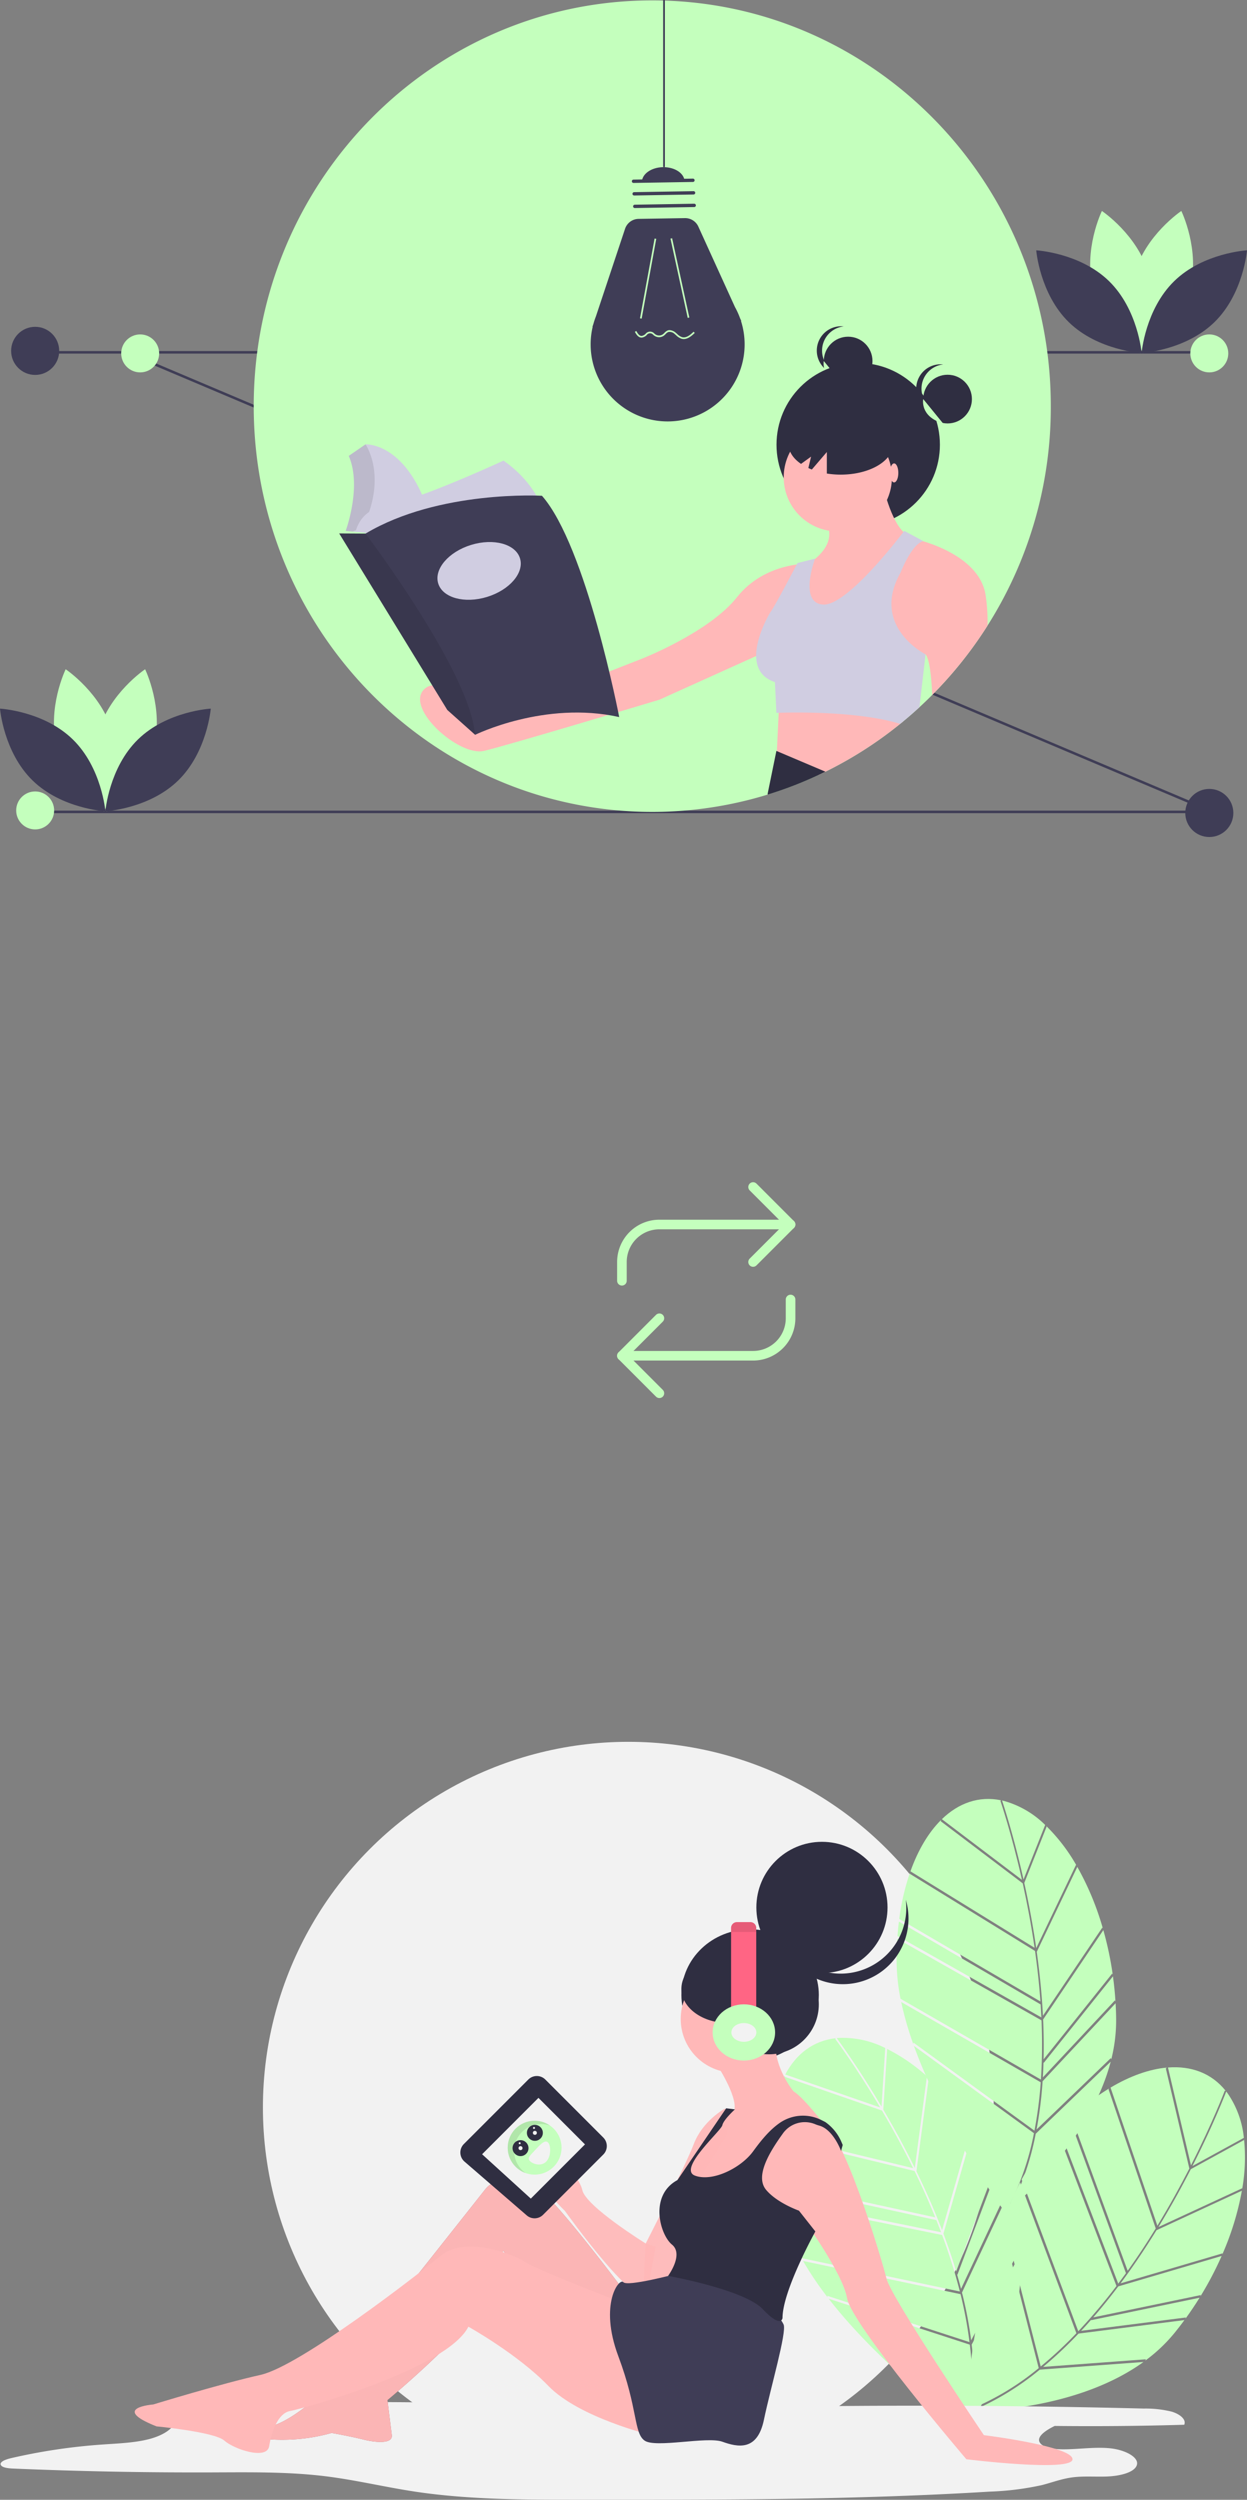 <svg xmlns="http://www.w3.org/2000/svg" width="389.716" height="780.772" viewBox="0 0 389.716 780.772">
  <rect x="0" y="0" width="389.716" height="780.772" fill="#808080" stroke="none"/>
  <g id="Group_479" data-name="Group 479" transform="translate(-12566.078 -5085.228)">
    <g id="fun-01" transform="translate(12566.257 5629.257)">
      <circle id="Ellipse_48" data-name="Ellipse 48" cx="114.196" cy="114.196" r="114.196" transform="translate(81.987 0)" fill="#f2f2f2"/>
      <path id="Path_604" data-name="Path 604" d="M973.867,180.962l-6.986,17.591c1.351,6.119,2.674,13.019,3.735,20.367l12.438-26.029.2.314a56.285,56.285,0,0,0-9.606-12.533Z" transform="translate(-646.947 -154.478)" fill="#c4ffbd"/>
      <path id="Path_605" data-name="Path 605" d="M953.265,182.34l6.767-17.04a29.655,29.655,0,0,0-12.781-7.475c-.234-.06-.467-.112-.7-.163C947.093,159.277,950.216,168.777,953.265,182.34Z" transform="translate(-633.57 -139.337)" fill="#c4ffbd"/>
      <path id="Path_606" data-name="Path 606" d="M1006.386,325.738l.157.39q-.25-3.984-.786-7.883l-21.623,27.023-.078-.175q-.07,2.392-.21,4.719Z" transform="translate(-658.11 -244.998)" fill="#c4ffbd"/>
      <path id="Path_607" data-name="Path 607" d="M998.773,237.26l.182.359a88.518,88.518,0,0,0-8.007-19.295l-12.675,26.525q1.445,10.337,1.934,19.95Z" transform="translate(-654.443 -179.251)" fill="#c4ffbd"/>
      <path id="Path_608" data-name="Path 608" d="M855.985,223.416a73.892,73.892,0,0,0-3.375,14.506L896.736,263.7c-.395-5.553-.992-10.866-1.685-15.775l-39.112-24.092Z" transform="translate(-571.759 -182.602)" fill="#c4ffbd"/>
      <path id="Path_609" data-name="Path 609" d="M850.907,272.383l.04-.42,44.963,25.423q-.095-2.046-.23-4.056l-44.289-25.874.043-.419Q851.1,269.646,850.907,272.383Z" transform="translate(-570.638 -211.303)" fill="#c4ffbd"/>
      <path id="Path_610" data-name="Path 610" d="M1005.689,289.59l.169.376a105.623,105.623,0,0,0-2.939-13.939L984.1,303.938q.289,6.412.146,12.45Z" transform="translate(-658.278 -217.219)" fill="#c4ffbd"/>
      <path id="Path_611" data-name="Path 611" d="M961.5,418.677a86.193,86.193,0,0,1-8.23,23.726c5.153-4.394,25.61-23,31.665-46.243Z" transform="translate(-637.993 -296.264)" fill="#c4ffbd"/>
      <path id="Path_612" data-name="Path 612" d="M854.425,341.7a102.189,102.189,0,0,0,3.778,13.154l.07-.455,37.786,27.484a127.141,127.141,0,0,0,1.968-15.105Z" transform="translate(-572.953 -260.432)" fill="#c4ffbd"/>
      <path id="Path_613" data-name="Path 613" d="M916.6,181.531c-3.3-14.674-6.685-24.537-6.734-24.678l.212-.181c-6.913-1.421-13.273.835-18.509,5.9Z" transform="translate(-597.394 -138.41)" fill="#c4ffbd"/>
      <path id="Path_614" data-name="Path 614" d="M979.987,367.184c-.032.481-.063.964-.1,1.44a126.283,126.283,0,0,1-1.786,13.625l23.213-22.3.144.386a50.074,50.074,0,0,0,1.512-12.545q-.027-2.492-.173-4.963Z" transform="translate(-654.329 -261.169)" fill="#c4ffbd"/>
      <path id="Path_615" data-name="Path 615" d="M901.656,215.4c-1.054-7.264-2.364-14.082-3.7-20.13L872.35,175.883l.067-.4c-3.909,3.882-7.175,9.349-9.556,16.029Z" transform="translate(-578.504 -151.06)" fill="#c4ffbd"/>
      <path id="Path_616" data-name="Path 616" d="M903.538,409.018l-37.51-27.283c9.3,25.759,27.427,50.506,28.587,52.077A83.422,83.422,0,0,0,903.538,409.018Z" transform="translate(-580.588 -286.773)" fill="#c4ffbd"/>
      <path id="Path_617" data-name="Path 617" d="M895.294,327.9l.021-.023a171.382,171.382,0,0,0,.177-18.464l-45.073-25.485q-.241,3.71-.2,7.629a61.479,61.479,0,0,0,1.226,11.122Z" transform="translate(-570.181 -222.415)" fill="#c4ffbd"/>
      <path id="Path_618" data-name="Path 618" d="M1116.187,467.081l-16.6,9.093c-2.861,5.575-6.244,11.733-10.113,18.069l26.181-12.114-.043.372a56.293,56.293,0,0,0,.6-15.779Z" transform="translate(-727.611 -342.692)" fill="#c4ffbd"/>
      <path id="Path_619" data-name="Path 619" d="M1120.51,446.694l16.08-8.808a29.663,29.663,0,0,0-5.076-13.909c-.142-.2-.289-.384-.435-.572C1130.467,424.994,1126.813,434.3,1120.51,446.694Z" transform="translate(-748.032 -314.19)" fill="#c4ffbd"/>
      <path id="Path_620" data-name="Path 620" d="M1051.562,617.908l-.128.4q2.349-3.228,4.422-6.572l-33.889,7.022.051-.185q-1.58,1.8-3.172,3.5Z" transform="translate(-681.139 -438.109)" fill="#c4ffbd"/>
      <path id="Path_621" data-name="Path 621" d="M1086.71,533.573l-.088.392a88.5,88.5,0,0,0,6.14-19.967l-26.68,12.345q-5.481,8.883-11.235,16.6Z" transform="translate(-704.826 -373.799)" fill="#c4ffbd"/>
      <path id="Path_622" data-name="Path 622" d="M1021.919,420.426a73.886,73.886,0,0,0-11.852,9.019l17.543,48c3.238-4.528,6.166-9,8.764-13.225l-14.758-43.5Z" transform="translate(-675.363 -312.231)" fill="#c4ffbd"/>
      <path id="Path_623" data-name="Path 623" d="M998.017,451.405l.3-.3,18.415,48.258q1.232-1.637,2.41-3.271l-17.607-48.176.3-.3Q999.91,449.418,998.017,451.405Z" transform="translate(-667.434 -330.126)" fill="#c4ffbd"/>
      <path id="Path_624" data-name="Path 624" d="M1063.507,585.821l-.11.4a105.713,105.713,0,0,0,6.627-12.611l-32.3,9.5q-3.866,5.123-7.828,9.682Z" transform="translate(-688.413 -413.021)" fill="#c4ffbd"/>
      <path id="Path_625" data-name="Path 625" d="M939.707,672.827a86.206,86.206,0,0,1-21.472,13.023c6.772-.1,34.395-1.38,53.883-15.419Z" transform="translate(-614.939 -476.729)" fill="#c4ffbd"/>
      <path id="Path_626" data-name="Path 626" d="M952.532,506.391a102.281,102.281,0,0,0-5.481,12.541l.344-.306,11.573,45.268a127.116,127.116,0,0,0,11.15-10.379Z" transform="translate(-633.9 -368.794)" fill="#c4ffbd"/>
      <path id="Path_627" data-name="Path 627" d="M1105.362,431.894c6.816-13.408,10.5-23.162,10.554-23.3l.279,0c-4.418-5.5-10.756-7.822-18.02-7.259Z" transform="translate(-733.336 -299.611)" fill="#c4ffbd"/>
      <path id="Path_628" data-name="Path 628" d="M995.149,636.4c-.332.35-.663.7-1,1.046a126.155,126.155,0,0,1-10.066,9.354l32.1-2.373-.135.39a50.054,50.054,0,0,0,9.166-8.7q1.568-1.937,3.033-3.933Z" transform="translate(-658.268 -451.568)" fill="#c4ffbd"/>
      <path id="Path_629" data-name="Path 629" d="M1060.339,450.968c3.821-6.267,7.162-12.353,9.99-17.863l-7.353-31.267.309-.269c-5.487.5-11.489,2.624-17.583,6.251Z" transform="translate(-698.81 -299.823)" fill="#c4ffbd"/>
      <path id="Path_630" data-name="Path 630" d="M936.424,589.562l-11.488-44.937c-9.27,25.769-11.09,56.392-11.2,58.343A83.425,83.425,0,0,0,936.424,589.562Z" transform="translate(-611.98 -393.951)" fill="#c4ffbd"/>
      <path id="Path_631" data-name="Path 631" d="M982.173,522.079l.031,0a171.459,171.459,0,0,0,11.913-14.108l-18.46-48.377q-2.552,2.7-5.021,5.748a61.428,61.428,0,0,0-6.149,9.348Z" transform="translate(-645.371 -338)" fill="#c4ffbd"/>
      <path id="Path_632" data-name="Path 632" d="M839.265,384.353l-1.206,18.889c3.177,5.4,6.567,11.555,9.847,18.215l3.783-28.6.291.235a56.3,56.3,0,0,0-13.009-8.95Z" transform="translate(-562.185 -288.357)" fill="#c4ffbd"/>
      <path id="Path_633" data-name="Path 633" d="M809.466,395.848l1.169-18.3a29.655,29.655,0,0,0-14.466-3.158c-.241.016-.479.038-.716.061C796.467,375.822,802.374,383.89,809.466,395.848Z" transform="translate(-534.15 -281.91)" fill="#c4ffbd"/>
      <path id="Path_634" data-name="Path 634" d="M920.662,502.982l.27.323q-1.469-3.712-3.184-7.254l-12.211,32.383-.129-.142q.673,2.3,1.259,4.553Z" transform="translate(-606.499 -361.99)" fill="#c4ffbd"/>
      <path id="Path_635" data-name="Path 635" d="M885.5,426.682l.284.285A88.5,88.5,0,0,0,872.2,411.092l-3.856,29.144q4.569,9.385,8.005,18.375Z" transform="translate(-582.113 -306.089)" fill="#c4ffbd"/>
      <path id="Path_636" data-name="Path 636" d="M735.805,463.182a73.86,73.86,0,0,0,1.274,14.839L787.012,488.9c-2.092-5.159-4.3-10.027-6.479-14.482l-44.645-10.823Z" transform="translate(-494.898 -340.363)" fill="#c4ffbd"/>
      <path id="Path_637" data-name="Path 637" d="M740.917,513.016l-.092-.412,50.619,10.28q-.723-1.917-1.473-3.787L739.854,508.18l-.089-.412Q740.251,510.353,740.917,513.016Z" transform="translate(-497.509 -369.7)" fill="#c4ffbd"/>
      <path id="Path_638" data-name="Path 638" d="M909.067,470.662l.277.305a105.646,105.646,0,0,0-7.1-12.348l-9.268,32.361q2.257,6.008,3.987,11.8Z" transform="translate(-598.316 -337.361)" fill="#c4ffbd"/>
      <path id="Path_639" data-name="Path 639" d="M917.849,599.445a86.2,86.2,0,0,1-.494,25.108c3.542-5.771,17.247-29.789,15.821-53.766Z" transform="translate(-614.36 -411.165)" fill="#c4ffbd"/>
      <path id="Path_640" data-name="Path 640" d="M764.724,578.165a102.213,102.213,0,0,0,7.659,11.343l-.074-.454,44.431,14.458a127.091,127.091,0,0,0-2.8-14.974Z" transform="translate(-513.932 -416.02)" fill="#c4ffbd"/>
      <path id="Path_641" data-name="Path 641" d="M778.107,396.378c-7.676-12.935-13.942-21.269-14.032-21.388l.145-.238c-7.014.786-12.365,4.9-15.778,11.335Z" transform="translate(-503.219 -282.178)" fill="#c4ffbd"/>
      <path id="Path_642" data-name="Path 642" d="M909.952,548.9c.118.467.238.936.35,1.4a126.171,126.171,0,0,1,2.512,13.51L928,535.427l.257.323a50.061,50.061,0,0,0-2.439-12.4q-.8-2.362-1.7-4.667Z" transform="translate(-609.489 -376.883)" fill="#c4ffbd"/>
      <path id="Path_643" data-name="Path 643" d="M780.136,437.772c-3.248-6.582-6.6-12.662-9.741-18l-30.345-10.528-.062-.4c-2.518,4.9-3.934,11.109-4.133,18.2Z" transform="translate(-494.936 -304.607)" fill="#c4ffbd"/>
      <path id="Path_644" data-name="Path 644" d="M832.239,627l-44.106-14.353c16.8,21.624,41.694,39.555,43.284,40.69A83.425,83.425,0,0,0,832.239,627Z" transform="translate(-529.334 -438.712)" fill="#c4ffbd"/>
      <path id="Path_645" data-name="Path 645" d="M799.7,552.281l.013-.029a171.6,171.6,0,0,0-5.539-17.614l-50.744-10.306q.918,3.6,2.167,7.318a61.449,61.449,0,0,0,4.6,10.2Z" transform="translate(-499.923 -380.599)" fill="#c4ffbd"/>
      <path id="Path_646" data-name="Path 646" d="M285.169,697.066q51.8-.611,103.6.7a34.223,34.223,0,0,1,8.677.958c2.623.787,4.642,2.475,3.925,4.1q-20.221.6-40.483.37c-2.942,1.441-6.171,3.611-4.363,5.555,1.251,1.345,4.339,1.745,7.04,1.748,4.891.006,9.8-.8,14.621-.326s9.627,3.006,8.215,5.637c-1.072,2-5.139,2.987-8.84,3.164s-7.49-.191-11.108.282c-3.438.45-6.416,1.618-9.634,2.434a89.554,89.554,0,0,1-16.237,2.022c-42.5,2.6-85.359,2.576-128.113,2.552-17.309-.009-34.852-.036-51.566-2.562-9.527-1.44-18.657-3.677-28.3-4.838-11.524-1.386-23.434-1.2-35.219-1.156q-31.033.109-62.014-1.2c-1.537-.065-3.424-.284-3.838-1.118-.484-.973,1.48-1.733,3.141-2.121A182.4,182.4,0,0,1,63.283,709c4.88-.343,9.909-.518,14.4-1.647s8.409-3.5,8.367-6.261c-.013-.843-.368-1.745.335-2.489.934-.989,3.232-1.215,5.215-1.323,21.981-1.195,44.082-1.694,66.164-1.493,7.767.071,15.567.227,23.279-.3,6.319-.429,12.509-1.309,18.736-2.048,8.359-.992,44.74-6.13,50.047-1.961,3.973,3.121-4.229,3.794,6.426,5.068C265.525,697.656,275.759,697.178,285.169,697.066Z" transform="translate(-31.454 -489.52)" fill="#f2f2f2"/>
      <ellipse id="Ellipse_49" data-name="Ellipse 49" cx="21.473" cy="20.497" rx="21.473" ry="20.497" transform="translate(212.776 58.562)" fill="#2f2e41"/>
      <circle id="Ellipse_50" data-name="Ellipse 50" cx="20.497" cy="20.497" r="20.497" transform="translate(236.2 31.233)" fill="#2f2e41"/>
      <path id="Path_647" data-name="Path 647" d="M773.239,267.488a20.522,20.522,0,0,1-31.69-10.775,20.522,20.522,0,1,0,40.031-8.416A20.515,20.515,0,0,1,773.239,267.488Z" transform="translate(-498.683 -198.973)" fill="#2f2e41"/>
      <circle id="Ellipse_51" data-name="Ellipse 51" cx="16.759" cy="16.759" r="16.759" transform="translate(212.564 69.82)" fill="#ffb8b8"/>
      <path id="Path_648" data-name="Path 648" d="M666.529,385.38s6.84,10.261,5.814,14.707c0,0-4.446,2.052-4.446,2.736s-4.1,7.182-4.1,7.182L659,416.5l-2.052,8.55h9.919l10.945-8.55,10.6-11.629s7.182-3.42,10.945-.684l2.052,1.71s-7.182-9.576-10.6-11.628c0,0-6.156-7.524-5.472-15.049Z" transform="translate(-443.02 -285.121)" fill="#ffb8b8"/>
      <path id="Path_649" data-name="Path 649" d="M644.467,439.224s-6.84,3.762-9.577,10.945-15.049,31.124-15.049,31.124-1.026,15.391-.342,16.075,8.551-6.84,9.918-8.892,6.84-26.678,6.84-26.678l8.892-14.365,1.71-8.209Z" transform="translate(-418.222 -324.599)" fill="#ffb8b8" opacity="0.92"/>
      <path id="Path_650" data-name="Path 650" d="M554.27,500.832l-3.078-1.026s-18.811-11.629-19.837-16.759-16.075-22.231-16.417-13,10.945,19.5,10.945,19.5,24.625,34.544,25.993,24.625Z" transform="translate(-349.572 -343.113)" fill="#ffb8b8" opacity="0.92"/>
      <path id="Path_651" data-name="Path 651" d="M720.952,464.489s.342,9.577,13.681,13c0,0,13.681,18.469,15.049,26.678s37.28,50.277,37.28,50.277,33.176,4.1,33.176,0-27.7-7.524-27.7-7.524-29.072-43.095-30.44-48.909S747.629,449.1,741.473,449.44c0,0-5.814-2.736-9.234-.684S720.952,464.489,720.952,464.489Z" transform="translate(-485.131 -330.369)" fill="#ffb8b8"/>
      <path id="Path_652" data-name="Path 652" d="M378.557,539.807s-23.941-32.15-29.072-34.2-11.629-3.42-15.391,1.368-48.225,60.88-48.225,60.88-15.733,16.075-23.6,13c0,0-4.1,3.42,5.472,4.1a57.071,57.071,0,0,0,18.469-2.052s5.814,1.026,9.919,2.052,9.234,1.368,8.893-1.368l-1.368-10.944s35.228-29.072,36.254-41.384c0,0-.684-5.815,0-5.13s15.049,16.075,21.547,19.495,22.573,8.209,22.573,8.209Z" transform="translate(-182.751 -367.039)" fill="#a0616a"/>
      <path id="Path_653" data-name="Path 653" d="M378.557,539.807s-23.941-32.15-29.072-34.2-11.629-3.42-15.391,1.368-48.225,60.88-48.225,60.88-15.733,16.075-23.6,13c0,0-4.1,3.42,5.472,4.1a57.071,57.071,0,0,0,18.469-2.052s5.814,1.026,9.919,2.052,9.234,1.368,8.893-1.368l-1.368-10.944s35.228-29.072,36.254-41.384c0,0-.684-5.815,0-5.13s15.049,16.075,21.547,19.495,22.573,8.209,22.573,8.209Z" transform="translate(-182.751 -367.039)" fill="#ffb8b8" opacity="0.96"/>
      <path id="Path_654" data-name="Path 654" d="M311.675,584.573S280.209,572.6,276.1,569.866s-18.811-8.209-26.336-2.052-44.12,34.544-56.433,37.28-33.518,9.235-33.518,9.235-13.681,1.026,1.026,6.84c0,0,18.127,1.71,21.205,4.446s13.339,6.156,14.023,1.71,2.736-10.26,6.5-10.945,48.909-13,55.749-26.336c0,0,15.391,8.55,24.967,18.469s32.15,15.391,32.15,15.391Z" transform="translate(-112.107 -407.359)" fill="#ffb8b8"/>
      <path id="Path_655" data-name="Path 655" d="M608.714,590.224s-14.992,3.985-16.218,2.506-7.724,6.729-1.567,23.146,4.788,23.941,8.208,26.336,19.5-1.368,24.284.342,10.944,3.078,13-6.84,7.182-27.362,6.156-29.756-6.5-7.866-6.5-7.866l-11.287-5.814Z" transform="translate(-397.859 -423.955)" fill="#3f3d56"/>
      <path id="Path_656" data-name="Path 656" d="M690.246,452.063s-2.381-6.67-6.8-7.92a11.382,11.382,0,0,1-1.1-.362,8.421,8.421,0,0,0-10.393,2.981c-4.446,6.156-8.55,13.339-5.13,17.443s10.261,6.5,10.261,6.5l5.13,6.5s-10.261,18.469-10.261,27.02c0,0-.342,3.42-6.156-2.736s-29.608-10.413-29.608-10.413,4.983-6.688,1.221-9.766-7.207-15.339,1.7-20.153l15.232-22.428,2.736.342s-3.591,3.249-3.933,4.959-14.023,13.681-8.551,15.733,14.365-2.394,18.127-7.525c2.069-2.821,4.966-6.678,8.634-9.122a12.788,12.788,0,0,1,12.791-.687l1.148.574h0a14.652,14.652,0,0,1,5.065,6.231l.407.951Z" transform="translate(-427.576 -324.27)" fill="#2f2e41"/>
      <circle id="Ellipse_52" data-name="Ellipse 52" cx="15.617" cy="15.617" r="15.617" transform="translate(224.488 66.37)" fill="#2f2e41"/>
      <ellipse id="Ellipse_53" data-name="Ellipse 53" cx="14.641" cy="10.736" rx="14.641" ry="10.736" transform="translate(212.776 66.37)" fill="#2f2e41"/>
      <ellipse id="Ellipse_54" data-name="Ellipse 54" cx="1.952" cy="4.88" rx="1.952" ry="4.88" transform="translate(230.344 87.843)" fill="#a0616a"/>
      <path id="Path_657" data-name="Path 657" d="M706.818,270.557V297.8h-7.866V270.557a1.833,1.833,0,0,1,1.833-1.833h4.2a1.833,1.833,0,0,1,1.833,1.833Z" transform="translate(-470.655 -212.414)" fill="#ff6584"/>
      <ellipse id="Ellipse_55" data-name="Ellipse 55" cx="9.76" cy="8.784" rx="9.76" ry="8.784" transform="translate(222.536 81.987)" fill="#c4ffbd"/>
      <ellipse id="Ellipse_56" data-name="Ellipse 56" cx="3.904" cy="2.928" rx="3.904" ry="2.928" transform="translate(228.392 87.843)" fill="#f2f2f2"/>
      <ellipse id="Ellipse_57" data-name="Ellipse 57" cy="0.976" ry="0.976" transform="translate(232.296 89.795)" fill="#ff6584"/>
      <path id="Path_658" data-name="Path 658" d="M706.818,270.557V271.8h-7.866v-1.245a1.833,1.833,0,0,1,1.833-1.833h4.2a1.833,1.833,0,0,1,1.833,1.833Z" transform="translate(-470.655 -212.414)" opacity="0.1"/>
      <path id="Path_659" data-name="Path 659" d="M452.689,430.511l20.138-20.138a3.756,3.756,0,0,1,5.312,0l18.116,18.116a3.756,3.756,0,0,1,0,5.312L477.44,452.617a3.756,3.756,0,0,1-5.112.186L452.89,436.01a3.756,3.756,0,0,1-.2-5.5Z" transform="translate(-307.895 -304.892)" fill="#2f2e41"/>
      <path id="Path_660" data-name="Path 660" d="M440,343.114,457.614,325.5l14.536,14.536-16.93,16.93Z" transform="translate(-289.512 -214.296)" fill="#f2f2f2"/>
      <circle id="Ellipse_58" data-name="Ellipse 58" cx="8.417" cy="8.417" r="8.417" transform="translate(158.487 118.349)" fill="#c4ffbd"/>
      <path id="Path_661" data-name="Path 661" d="M499.512,465.706a8.417,8.417,0,0,1,8.575-14.069,8.417,8.417,0,1,0-7.639,14.829A8.463,8.463,0,0,1,499.512,465.706Z" transform="translate(-336.354 -331.765)" opacity="0.1"/>
      <path id="Path_662" data-name="Path 662" d="M520.062,469.344c1,.943,1.057,4.339-.476,5.97s-4.071.881-5.075-.063-.093-1.722,1.44-3.353S519.059,468.4,520.062,469.344Z" transform="translate(-349.019 -344.25)" fill="#f2f2f2"/>
      <circle id="Ellipse_59" data-name="Ellipse 59" cx="2.494" cy="2.494" r="2.494" transform="translate(160.004 124.409)" fill="#2f2e41"/>
      <circle id="Ellipse_60" data-name="Ellipse 60" cx="2.494" cy="2.494" r="2.494" transform="translate(164.487 119.638)" fill="#2f2e41"/>
      <circle id="Ellipse_61" data-name="Ellipse 61" cx="0.624" cy="0.624" r="0.624" transform="translate(161.874 126.28)" fill="#f2f2f2"/>
      <circle id="Ellipse_62" data-name="Ellipse 62" cx="0.312" cy="0.312" r="0.312" transform="translate(161.918 125.056)" fill="#f2f2f2"/>
      <circle id="Ellipse_63" data-name="Ellipse 63" cx="0.312" cy="0.312" r="0.312" transform="translate(166.401 120.285)" fill="#f2f2f2"/>
      <circle id="Ellipse_64" data-name="Ellipse 64" cx="0.624" cy="0.624" r="0.624" transform="translate(166.357 121.509)" fill="#f2f2f2"/>
    </g>
    <g id="undraw_book_reading_kx9s" transform="translate(12566.078 5085.228)">
      <rect id="Rectangle_300" data-name="Rectangle 300" width="367.341" height="0.791" transform="translate(10.884 253.187)" fill="#3f3d56"/>
      <rect id="Rectangle_301" data-name="Rectangle 301" width="0.791" height="367.341" transform="translate(39.469 110.444) rotate(-67.078)" fill="#3f3d56"/>
      <rect id="Rectangle_302" data-name="Rectangle 302" width="367.341" height="0.791" transform="translate(10.884 109.651)" fill="#3f3d56"/>
      <path id="Path_544" data-name="Path 544" d="M556.843,255.883a127.351,127.351,0,0,1-37.062,90.2q-1.951,1.963-3.99,3.836-2.456,2.266-5.038,4.393c-.328.273-.656.542-.989.807A124.048,124.048,0,0,1,487.8,369.363c-.463.233-.925.467-1.392.7-.739.364-1.487.72-2.234,1.068a123.046,123.046,0,0,1-88.277,5.991c-51.036-15.84-88.162-64.125-88.162-121.234,0-69.993,55.766-126.731,124.556-126.731S556.843,185.89,556.843,255.883Z" transform="translate(-228.441 -129.032)" fill="#c4ffbd"/>
      <path id="Path_545" data-name="Path 545" d="M621.015,333.268l.1,0-.39-.856a23.9,23.9,0,0,0-1.6-3.516l-11.441-25.121a4.524,4.524,0,0,0-4.193-2.649L589,301.364a4.524,4.524,0,0,0-4.218,3.095l-9.109,27.358a23.789,23.789,0,0,0-.779,2.34l-.309.929.073,0a24.062,24.062,0,1,0,46.358-1.815Z" transform="translate(-389.436 -233.002)" fill="#3f3d56"/>
      <rect id="Rectangle_303" data-name="Rectangle 303" width="25.338" height="0.523" transform="translate(200.016 99.429) rotate(-79.634)" fill="#c4ffbd"/>
      <rect id="Rectangle_304" data-name="Rectangle 304" width="0.523" height="25.338" transform="translate(209.543 74.526) rotate(-12.264)" fill="#c4ffbd"/>
      <path id="Path_546" data-name="Path 546" d="M607.117,270.236l18.567-.309a.523.523,0,1,1,.017,1.046l-18.567.309a.523.523,0,0,1-.017-1.046Z" transform="translate(-409.134 -214.142)" fill="#3f3d56"/>
      <path id="Path_547" data-name="Path 547" d="M607.614,280.151l18.567-.309a.523.523,0,1,1,.017,1.046l-18.567.309a.523.523,0,1,1-.017-1.046Z" transform="translate(-409.434 -220.136)" fill="#3f3d56"/>
      <path id="Path_548" data-name="Path 548" d="M608.109,290.065l18.567-.309a.523.523,0,1,1,.018,1.046l-18.567.309a.523.523,0,0,1-.018-1.046Z" transform="translate(-409.734 -226.13)" fill="#3f3d56"/>
      <path id="Path_549" data-name="Path 549" d="M621.144,260.882c-3.683.061-6.634,2.164-6.592,4.7l13.337-.222C627.847,262.823,624.827,260.82,621.144,260.882Z" transform="translate(-413.94 -208.673)" fill="#3f3d56"/>
      <path id="Path_550" data-name="Path 550" d="M619.843,389.614a3.222,3.222,0,0,1,1.956.836c.138.114.273.234.409.354a4.082,4.082,0,0,0,1.541,1.008c1.278.349,2.539-.662,3.6-1.7l.365.375c-1.171,1.138-2.574,2.244-4.107,1.826a4.533,4.533,0,0,1-1.75-1.121c-.132-.116-.263-.233-.4-.344a2.233,2.233,0,0,0-2.032-.634,2.547,2.547,0,0,0-.815.628,4.887,4.887,0,0,1-.565.509,2.562,2.562,0,0,1-2.839.084,5.067,5.067,0,0,1-.444-.333,1.3,1.3,0,0,0-2.116.112,2.7,2.7,0,0,1-1.48.735l-.057,0c-1.042.017-1.7-1.025-2.112-1.818l.465-.24c.556,1.077,1.091,1.569,1.677,1.533a2.3,2.3,0,0,0,1.185-.624,1.785,1.785,0,0,1,2.768-.108,4.64,4.64,0,0,0,.4.3,2.056,2.056,0,0,0,2.248-.067,4.388,4.388,0,0,0,.5-.456,2.973,2.973,0,0,1,.994-.746A1.72,1.72,0,0,1,619.843,389.614Z" transform="translate(-410.586 -286.503)" fill="#c4ffbd"/>
      <rect id="Rectangle_305" data-name="Rectangle 305" width="0.544" height="52.188" transform="translate(207.251)" fill="#3f3d56"/>
      <path id="Path_551" data-name="Path 551" d="M1019.6,320.014c-3.314,12.252-14.667,19.84-14.667,19.84s-5.979-12.277-2.665-24.529,14.667-19.84,14.667-19.84S1022.913,307.761,1019.6,320.014Z" transform="translate(-647.742 -229.594)" fill="#c4ffbd"/>
      <path id="Path_552" data-name="Path 552" d="M969.843,320.014c3.314,12.252,14.667,19.84,14.667,19.84s5.979-12.277,2.664-24.529-14.667-19.84-14.667-19.84S966.528,307.761,969.843,320.014Z" transform="translate(-628.138 -229.594)" fill="#c4ffbd"/>
      <path id="Path_553" data-name="Path 553" d="M948.936,336.184c9.095,8.853,10.206,22.463,10.206,22.463s-13.635-.744-22.73-9.6-10.206-22.464-10.206-22.464S939.842,327.33,948.936,336.184Z" transform="translate(-602.361 -248.397)" fill="#3f3d56"/>
      <path id="Path_554" data-name="Path 554" d="M1019.706,336.184c-9.094,8.853-10.206,22.463-10.206,22.463s13.635-.744,22.73-9.6,10.206-22.464,10.206-22.464S1028.8,327.33,1019.706,336.184Z" transform="translate(-652.719 -248.397)" fill="#3f3d56"/>
      <path id="Path_555" data-name="Path 555" d="M200.6,682.014c-3.314,12.252-14.667,19.84-14.667,19.84s-5.979-12.277-2.664-24.529,14.667-19.84,14.667-19.84S203.911,669.761,200.6,682.014Z" transform="translate(-152.585 -448.453)" fill="#c4ffbd"/>
      <path id="Path_556" data-name="Path 556" d="M150.843,682.014c3.314,12.252,14.667,19.84,14.667,19.84s5.979-12.277,2.665-24.529-14.667-19.84-14.667-19.84S147.528,669.761,150.843,682.014Z" transform="translate(-132.983 -448.453)" fill="#c4ffbd"/>
      <path id="Path_557" data-name="Path 557" d="M129.936,698.183c9.095,8.853,10.206,22.463,10.206,22.463s-13.635-.744-22.73-9.6-10.206-22.463-10.206-22.463S120.841,689.33,129.936,698.183Z" transform="translate(-107.207 -467.256)" fill="#3f3d56"/>
      <path id="Path_558" data-name="Path 558" d="M200.706,698.183c-9.095,8.853-10.206,22.463-10.206,22.463s13.635-.744,22.73-9.6,10.206-22.463,10.206-22.463S209.8,689.33,200.706,698.183Z" transform="translate(-157.565 -467.256)" fill="#3f3d56"/>
      <circle id="Ellipse_26" data-name="Ellipse 26" cx="7.606" cy="7.606" r="7.606" transform="translate(257.458 105.163)" fill="#2f2e41"/>
      <path id="Path_559" data-name="Path 559" d="M754.43,394.164a7.605,7.605,0,0,1,6.79-7.561,7.606,7.606,0,1,0,0,15.121A7.606,7.606,0,0,1,754.43,394.164Z" transform="translate(-497.516 -284.655)" fill="#2f2e41"/>
      <path id="Path_560" data-name="Path 560" d="M758.208,414.036s-1.181,5.432,6.2,7.606Z" transform="translate(-500.75 -301.268)" fill="#c4ffbd"/>
      <circle id="Ellipse_27" data-name="Ellipse 27" cx="25.533" cy="25.533" r="25.533" transform="translate(242.676 113.363)" fill="#2f2e41"/>
      <path id="Path_561" data-name="Path 561" d="M760.513,688.27q-.492.409-.988.807a124.058,124.058,0,0,1-21.97,14.247c-.463.233-.925.467-1.392.7-.739.364-1.487.719-2.234,1.068l-13.088-4.362.15-3.135v-.012l.57-11.957.194-4.089Z" transform="translate(-478.2 -462.992)" fill="#ffb8b8"/>
      <path id="Path_562" data-name="Path 562" d="M731.974,728.475c-.739.364-1.487.72-2.234,1.068a121.389,121.389,0,0,1-15.781,6.078.889.889,0,0,1-.047-.245l2.74-13.393.15.063Z" transform="translate(-474.011 -487.447)" fill="#2f2e41"/>
      <circle id="Ellipse_28" data-name="Ellipse 28" cx="16.909" cy="16.909" r="16.909" transform="translate(244.927 132.168)" fill="#ffb8b8"/>
      <path id="Path_563" data-name="Path 563" d="M757.242,508.171s2.742,13.71,7.769,16.909l-27.877,32.9-10.511-10.054,7.769-13.71s8.683-5.027,5.941-11.882Z" transform="translate(-481.696 -358.181)" fill="#ffb8b8"/>
      <path id="Path_564" data-name="Path 564" d="M835.739,581.528a126.866,126.866,0,0,1-17.288,21.653c-.281-6.129-.89-11.182-2.084-12.677a.011.011,0,0,1-.008,0l-14.619-4.567s3.2-30.162,10.969-31.53c0,0,1.127.229,2.879.759,5.646,1.7,17.77,6.493,19.514,16.6A56.131,56.131,0,0,1,835.739,581.528Z" transform="translate(-527.111 -386.131)" fill="#ffb8b8"/>
      <path id="Path_565" data-name="Path 565" d="M560.607,574.043s-13.71-.457-22.393,10.511-29.7,19.194-29.7,19.194l-52.554,20.565s-9.6-16.909-15.538-10.968,10.968,21.022,18.737,19.194,54.839-15.995,54.839-15.995l37.473-16.909Z" transform="translate(-307.911 -398.004)" fill="#ffb8b8"/>
      <path id="Path_566" data-name="Path 566" d="M757.794,586.743l-1.906,16.513q-2.456,2.266-5.038,4.393c-.328.273-.656.542-.989.807-13.2-4.045-33.871-3.594-37.964-3.456-.467.012-.72.024-.72.024l-.455-9.6c-4.385-1.459-5.824-4.65-5.864-8.161-.067-6.366,4.492-13.776,4.492-13.776.819-.819,6.936-12.416,8.2-14.82.146-.281.229-.435.229-.435l5.484-1.368s-.016.044-.047.122c-.49,1.372-4.753,13.784,2.586,14.215,7.22.427,22.926-19.85,25.089-22.693l.249-.328,5.943,3.2c-.024.008-.047.012-.071.02-3.63,1.008-6.991,9.751-6.991,9.751-9.478,16.7,7.347,25.378,7.762,25.587A.012.012,0,0,0,757.794,586.743Z" transform="translate(-468.538 -382.371)" fill="#d0cde1"/>
      <path id="Path_567" data-name="Path 567" d="M746.789,455.666c-9,0-16.3,4.256-16.3,9.507,0,2.349,1.466,4.5,3.888,6.155l3.138-2.273-.853,3.561c.354.164.715.323,1.092.47l4.687-5.468v6.718a27.368,27.368,0,0,0,4.346.345c9,0,16.3-4.257,16.3-9.507S755.79,455.666,746.789,455.666Z" transform="translate(-484.035 -326.437)" fill="#2f2e41"/>
      <circle id="Ellipse_29" data-name="Ellipse 29" cx="7.606" cy="7.606" r="7.606" transform="translate(288.533 117.044)" fill="#2f2e41"/>
      <path id="Path_568" data-name="Path 568" d="M833.021,424.213a7.605,7.605,0,0,1,6.79-7.561,7.713,7.713,0,0,0-.814-.045,7.606,7.606,0,1,0,.815,15.166A7.605,7.605,0,0,1,833.021,424.213Z" transform="translate(-545.031 -302.823)" fill="#2f2e41"/>
      <path id="Path_569" data-name="Path 569" d="M836.8,444.085s-1.181,5.433,6.2,7.606Z" transform="translate(-548.264 -319.435)" fill="#c4ffbd"/>
      <ellipse id="Ellipse_30" data-name="Ellipse 30" cx="1.32" cy="2.97" rx="1.32" ry="2.97" transform="translate(278.11 144.735)" fill="#ffb8b8"/>
      <path id="Path_570" data-name="Path 570" d="M404.667,500.235l-20.039,4.855-.065.015-2.178,1.972-.627.567-1.344-.244-2.379-.43,1.658-5.6L380,490.7l-1.14-6.529,6.321-4.352S397.517,479.1,404.667,500.235Z" transform="translate(-270.945 -341.039)" fill="#d0cde1"/>
      <path id="Path_571" data-name="Path 571" d="M384.629,505.1c-.271.579.3.2-.013.793l-2.9.933-1.3.586-2.379-.43,1.658-5.6L380,490.706l-1.14-6.528,6.321-4.352S391.97,489.434,384.629,505.1Z" transform="translate(-270.945 -341.043)" opacity="0.1"/>
      <path id="Path_572" data-name="Path 572" d="M433.651,492.667s-26.322,12.228-37,14.093-9.741,12.539-9.741,12.539l59.793-9.327S444.635,500.336,433.651,492.667Z" transform="translate(-276.301 -348.807)" fill="#d0cde1"/>
      <path id="Path_573" data-name="Path 573" d="M375.933,486.542a36.787,36.787,0,0,1-.518,24.871l5.907,2.694,2.28-2.694.052-.259-6.27-.57s5.181-13.886.933-23.524C378.316,487.06,377.384,484.988,375.933,486.542Z" transform="translate(-269.361 -344.755)" fill="#c4ffbd"/>
      <path id="Path_574" data-name="Path 574" d="M462.8,589.436c-23.316-5.182-45.026,5.544-45.026,5.544l-.059-.053-8.646-7.719-33.783-55.13,8.238.052c22.9-13.679,55.13-11.814,55.13-11.814C452.538,536.068,462.8,589.436,462.8,589.436Z" transform="translate(-269.281 -365.471)" fill="#3f3d56"/>
      <path id="Path_575" data-name="Path 575" d="M417.712,613.041l-8.646-7.719-33.783-55.13,8.238.052S416.357,593.611,417.712,613.041Z" transform="translate(-269.282 -383.586)" opacity="0.1"/>
      <ellipse id="Ellipse_31" data-name="Ellipse 31" cx="13.368" cy="8.497" rx="13.368" ry="8.497" transform="translate(134.461 174.112) rotate(-17.052)" fill="#d0cde1"/>
      <circle id="Ellipse_32" data-name="Ellipse 32" cx="7.513" cy="7.513" r="7.513" transform="translate(3.477 102.077)" fill="#3f3d56"/>
      <circle id="Ellipse_33" data-name="Ellipse 33" cx="7.513" cy="7.513" r="7.513" transform="translate(370.423 246.404)" fill="#3f3d56"/>
      <circle id="Ellipse_34" data-name="Ellipse 34" cx="5.931" cy="5.931" r="5.931" transform="translate(37.878 104.45)" fill="#c4ffbd"/>
      <circle id="Ellipse_35" data-name="Ellipse 35" cx="5.931" cy="5.931" r="5.931" transform="translate(372.004 104.45)" fill="#c4ffbd"/>
      <circle id="Ellipse_36" data-name="Ellipse 36" cx="5.931" cy="5.931" r="5.931" transform="translate(5.059 247.195)" fill="#c4ffbd"/>
    </g>
    <g id="Icon_feather-repeat" data-name="Icon feather-repeat" transform="translate(12760.442 5455.971)">
      <path id="Path_701" data-name="Path 701" d="M25.5,1.5,37.212,13.212,25.5,24.925" transform="translate(15.493 -1.5)" fill="none" stroke="#c4ffbd" stroke-linecap="round" stroke-linejoin="round" stroke-width="3"/>
      <path id="Path_702" data-name="Path 702" d="M4.5,25.069V19.212A11.712,11.712,0,0,1,16.212,7.5H57.206" transform="translate(-4.5 4.212)" fill="none" stroke="#c4ffbd" stroke-linecap="round" stroke-linejoin="round" stroke-width="3"/>
      <path id="Path_703" data-name="Path 703" d="M16.212,45.925,4.5,34.212,16.212,22.5" transform="translate(-4.5 18.493)" fill="none" stroke="#c4ffbd" stroke-linecap="round" stroke-linejoin="round" stroke-width="3"/>
      <path id="Path_704" data-name="Path 704" d="M57.206,19.5v5.856A11.712,11.712,0,0,1,45.493,37.069H4.5" transform="translate(-4.5 15.637)" fill="none" stroke="#c4ffbd" stroke-linecap="round" stroke-linejoin="round" stroke-width="3"/>
    </g>
  </g>
</svg>

